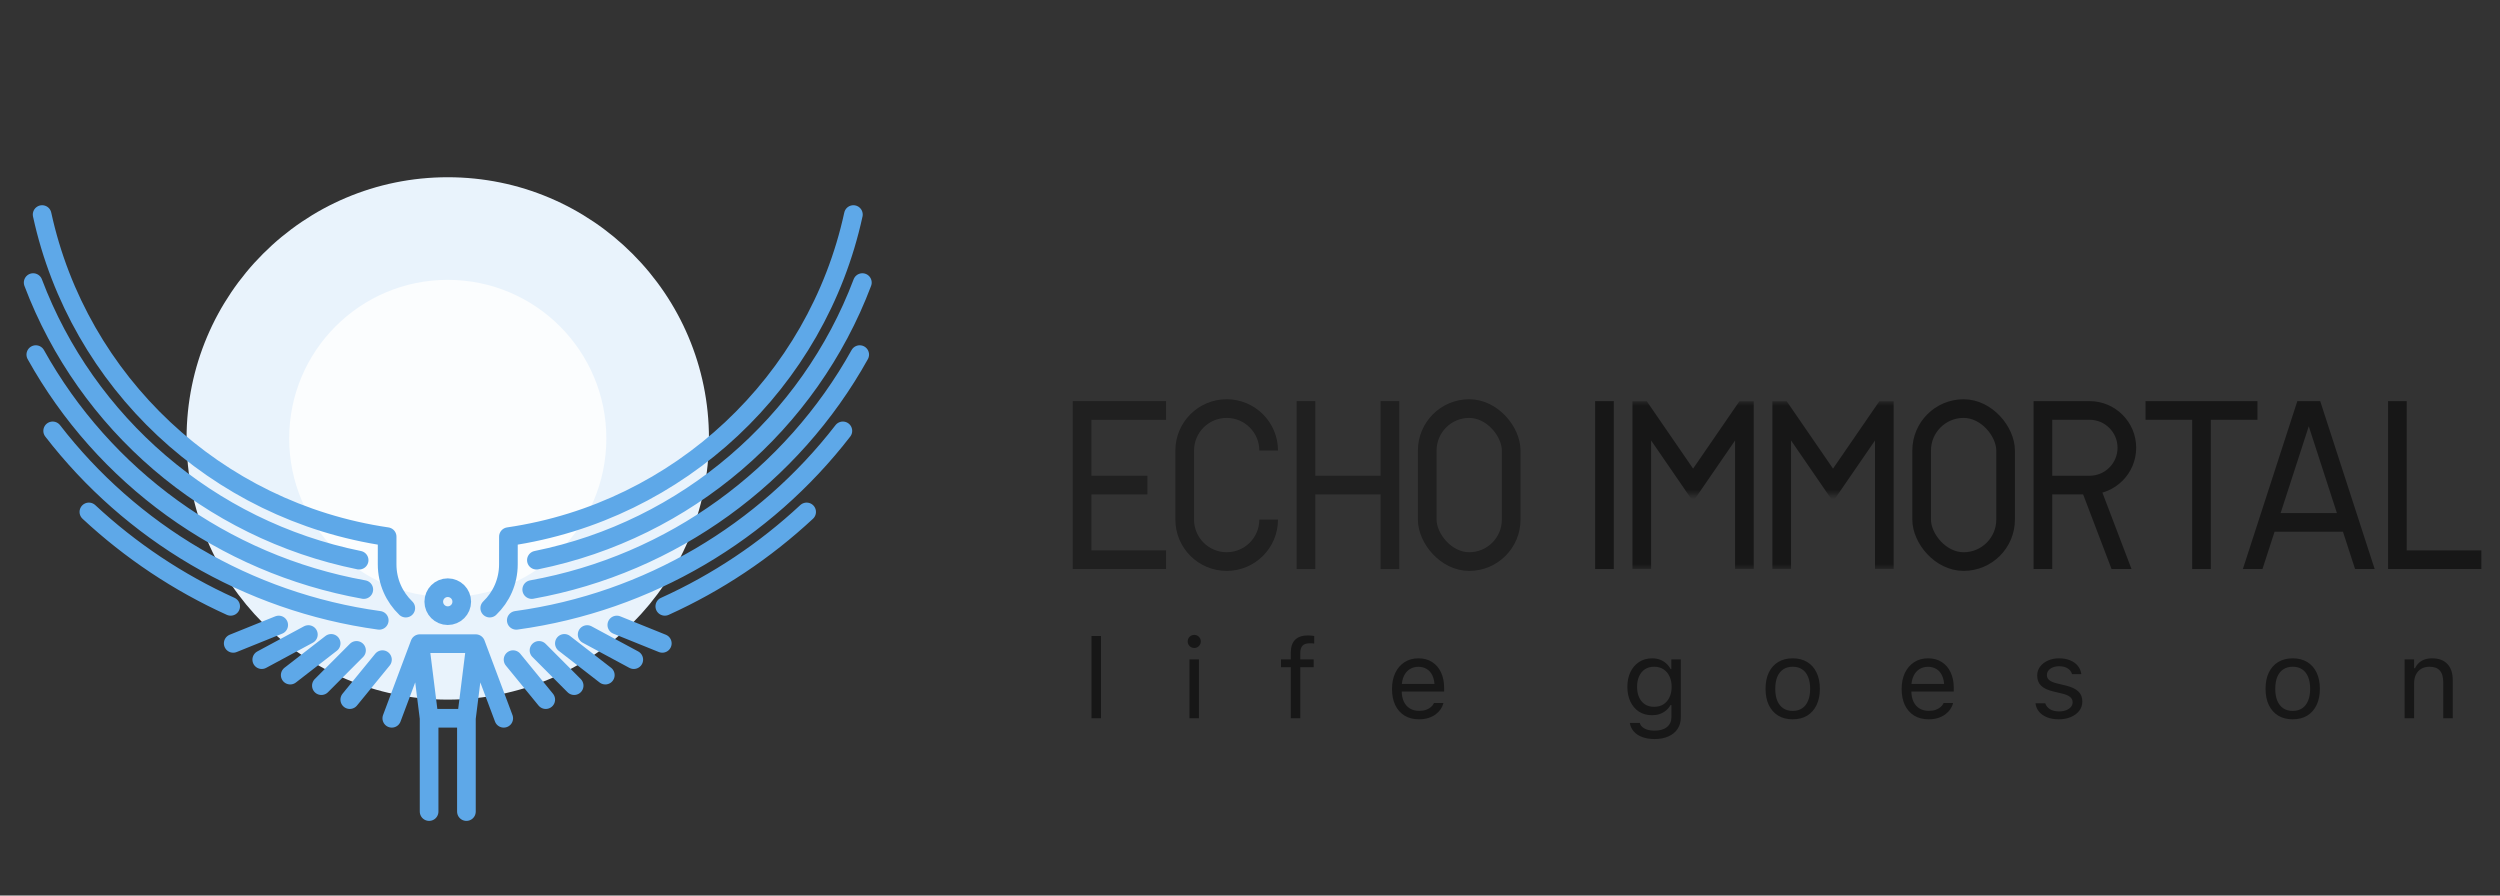 <svg width="268" height="96" fill="none" xmlns="http://www.w3.org/2000/svg"><rect width="100%" height="100%" fill="#333333" stroke="none"/><path d="M117.008 77V68.176H118.027V77H117.008ZM127.508 77V70.684H128.527V77H127.508ZM128.023 69.465C127.832 69.465 127.666 69.397 127.525 69.26C127.389 69.119 127.32 68.953 127.32 68.762C127.32 68.566 127.389 68.4 127.525 68.264C127.666 68.127 127.832 68.059 128.023 68.059C128.219 68.059 128.385 68.127 128.521 68.264C128.658 68.4 128.727 68.566 128.727 68.762C128.727 68.953 128.658 69.119 128.521 69.26C128.385 69.397 128.219 69.465 128.023 69.465ZM138.371 77V71.527H137.322V70.684H138.371V69.981C138.371 69.352 138.527 68.885 138.84 68.58C139.152 68.272 139.607 68.117 140.205 68.117C140.33 68.117 140.447 68.123 140.557 68.135C140.67 68.143 140.779 68.156 140.885 68.176V68.99C140.822 68.978 140.75 68.971 140.668 68.967C140.586 68.963 140.5 68.961 140.41 68.961C140.047 68.961 139.785 69.049 139.625 69.225C139.469 69.4 139.391 69.662 139.391 70.01V70.684H140.826V71.527H139.391V77H138.371ZM152.117 77.111C151.516 77.111 150.998 76.978 150.564 76.713C150.135 76.447 149.803 76.072 149.568 75.588C149.338 75.1 149.223 74.525 149.223 73.865V73.859C149.223 73.207 149.338 72.635 149.568 72.143C149.803 71.65 150.133 71.266 150.559 70.988C150.984 70.711 151.482 70.572 152.053 70.572C152.627 70.572 153.119 70.705 153.529 70.971C153.943 71.236 154.26 71.607 154.479 72.084C154.701 72.557 154.812 73.107 154.812 73.736V74.135H149.75V73.32H154.291L153.787 74.064V73.66C153.787 73.164 153.713 72.756 153.564 72.436C153.416 72.115 153.211 71.877 152.949 71.721C152.688 71.561 152.387 71.481 152.047 71.481C151.707 71.481 151.402 71.564 151.133 71.732C150.867 71.897 150.656 72.141 150.5 72.465C150.344 72.789 150.266 73.188 150.266 73.66V74.064C150.266 74.514 150.342 74.898 150.494 75.219C150.646 75.535 150.863 75.779 151.145 75.951C151.426 76.119 151.758 76.203 152.141 76.203C152.426 76.203 152.674 76.164 152.885 76.086C153.096 76.008 153.27 75.908 153.406 75.787C153.543 75.666 153.639 75.543 153.693 75.418L153.717 75.365H154.736L154.725 75.412C154.67 75.627 154.572 75.836 154.432 76.039C154.295 76.238 154.117 76.42 153.898 76.584C153.68 76.744 153.42 76.873 153.119 76.971C152.822 77.064 152.488 77.111 152.117 77.111ZM177.371 79.227C176.863 79.227 176.42 79.154 176.041 79.01C175.662 78.869 175.359 78.668 175.133 78.406C174.91 78.148 174.771 77.848 174.717 77.504L174.729 77.498H175.783L175.789 77.504C175.844 77.742 176.008 77.938 176.281 78.09C176.555 78.246 176.918 78.324 177.371 78.324C177.938 78.324 178.379 78.195 178.695 77.938C179.016 77.684 179.176 77.324 179.176 76.859V75.582H179.082C178.949 75.812 178.783 76.01 178.584 76.174C178.385 76.338 178.16 76.463 177.91 76.549C177.66 76.631 177.391 76.672 177.102 76.672C176.559 76.672 176.088 76.543 175.689 76.285C175.295 76.023 174.99 75.664 174.775 75.207C174.561 74.75 174.453 74.227 174.453 73.637V73.625C174.453 73.035 174.561 72.512 174.775 72.055C174.994 71.594 175.303 71.232 175.701 70.971C176.1 70.705 176.574 70.572 177.125 70.572C177.422 70.572 177.695 70.619 177.945 70.713C178.195 70.807 178.416 70.939 178.607 71.111C178.803 71.283 178.965 71.488 179.094 71.727H179.164V70.684H180.184V76.912C180.184 77.381 180.068 77.789 179.838 78.137C179.611 78.484 179.287 78.752 178.865 78.939C178.443 79.131 177.945 79.227 177.371 79.227ZM177.324 75.769C177.715 75.769 178.049 75.68 178.326 75.5C178.607 75.316 178.822 75.064 178.971 74.744C179.123 74.424 179.199 74.055 179.199 73.637V73.625C179.199 73.207 179.123 72.836 178.971 72.512C178.822 72.188 178.607 71.934 178.326 71.75C178.049 71.566 177.715 71.475 177.324 71.475C176.934 71.475 176.602 71.566 176.328 71.75C176.059 71.934 175.852 72.188 175.707 72.512C175.566 72.836 175.496 73.207 175.496 73.625V73.637C175.496 74.055 175.566 74.424 175.707 74.744C175.852 75.064 176.059 75.316 176.328 75.5C176.602 75.68 176.934 75.769 177.324 75.769ZM192.178 77.111C191.58 77.111 191.062 76.981 190.625 76.719C190.191 76.453 189.855 76.076 189.617 75.588C189.383 75.1 189.266 74.519 189.266 73.848V73.836C189.266 73.16 189.383 72.578 189.617 72.09C189.855 71.602 190.191 71.227 190.625 70.965C191.062 70.703 191.58 70.572 192.178 70.572C192.779 70.572 193.297 70.703 193.73 70.965C194.164 71.227 194.498 71.602 194.732 72.09C194.971 72.578 195.09 73.16 195.09 73.836V73.848C195.09 74.519 194.971 75.1 194.732 75.588C194.498 76.076 194.164 76.453 193.73 76.719C193.297 76.981 192.779 77.111 192.178 77.111ZM192.178 76.209C192.576 76.209 192.914 76.115 193.191 75.928C193.469 75.74 193.68 75.471 193.824 75.119C193.973 74.768 194.047 74.344 194.047 73.848V73.836C194.047 73.336 193.973 72.91 193.824 72.559C193.68 72.207 193.469 71.939 193.191 71.756C192.914 71.568 192.576 71.475 192.178 71.475C191.779 71.475 191.441 71.568 191.164 71.756C190.887 71.939 190.674 72.207 190.525 72.559C190.381 72.91 190.309 73.336 190.309 73.836V73.848C190.309 74.344 190.381 74.768 190.525 75.119C190.674 75.471 190.887 75.74 191.164 75.928C191.441 76.115 191.779 76.209 192.178 76.209ZM206.75 77.111C206.148 77.111 205.631 76.978 205.197 76.713C204.768 76.447 204.436 76.072 204.201 75.588C203.971 75.1 203.855 74.525 203.855 73.865V73.859C203.855 73.207 203.971 72.635 204.201 72.143C204.436 71.65 204.766 71.266 205.191 70.988C205.617 70.711 206.115 70.572 206.686 70.572C207.26 70.572 207.752 70.705 208.162 70.971C208.576 71.236 208.893 71.607 209.111 72.084C209.334 72.557 209.445 73.107 209.445 73.736V74.135H204.383V73.32H208.924L208.42 74.064V73.66C208.42 73.164 208.346 72.756 208.197 72.436C208.049 72.115 207.844 71.877 207.582 71.721C207.32 71.561 207.02 71.481 206.68 71.481C206.34 71.481 206.035 71.564 205.766 71.732C205.5 71.897 205.289 72.141 205.133 72.465C204.977 72.789 204.898 73.188 204.898 73.66V74.064C204.898 74.514 204.975 74.898 205.127 75.219C205.279 75.535 205.496 75.779 205.777 75.951C206.059 76.119 206.391 76.203 206.773 76.203C207.059 76.203 207.307 76.164 207.518 76.086C207.729 76.008 207.902 75.908 208.039 75.787C208.176 75.666 208.271 75.543 208.326 75.418L208.35 75.365H209.369L209.357 75.412C209.303 75.627 209.205 75.836 209.064 76.039C208.928 76.238 208.75 76.42 208.531 76.584C208.312 76.744 208.053 76.873 207.752 76.971C207.455 77.064 207.121 77.111 206.75 77.111ZM220.695 77.111C220.227 77.111 219.812 77.041 219.453 76.9C219.094 76.756 218.805 76.555 218.586 76.297C218.371 76.039 218.244 75.736 218.205 75.389H219.248C219.334 75.65 219.502 75.861 219.752 76.022C220.002 76.182 220.328 76.262 220.73 76.262C221.016 76.262 221.266 76.221 221.48 76.139C221.699 76.053 221.871 75.938 221.996 75.793C222.121 75.644 222.184 75.475 222.184 75.283V75.272C222.184 75.057 222.098 74.875 221.926 74.727C221.754 74.574 221.473 74.451 221.082 74.357L220.104 74.123C219.514 73.982 219.08 73.777 218.803 73.508C218.525 73.234 218.387 72.871 218.387 72.418V72.412C218.387 72.061 218.488 71.746 218.691 71.469C218.898 71.191 219.18 70.973 219.535 70.812C219.891 70.652 220.291 70.572 220.736 70.572C221.178 70.572 221.568 70.643 221.908 70.783C222.252 70.92 222.527 71.115 222.734 71.369C222.945 71.623 223.074 71.922 223.121 72.266H222.119C222.053 72.016 221.9 71.812 221.662 71.656C221.424 71.5 221.113 71.422 220.73 71.422C220.48 71.422 220.258 71.463 220.062 71.545C219.867 71.623 219.713 71.732 219.6 71.873C219.486 72.014 219.43 72.178 219.43 72.365V72.377C219.43 72.592 219.514 72.769 219.682 72.91C219.85 73.051 220.119 73.166 220.49 73.256L221.463 73.49C222.057 73.635 222.498 73.842 222.787 74.111C223.08 74.381 223.227 74.742 223.227 75.195V75.207C223.227 75.582 223.115 75.914 222.893 76.203C222.67 76.488 222.367 76.711 221.984 76.871C221.605 77.031 221.176 77.111 220.695 77.111ZM245.779 77.111C245.182 77.111 244.664 76.981 244.227 76.719C243.793 76.453 243.457 76.076 243.219 75.588C242.984 75.1 242.867 74.519 242.867 73.848V73.836C242.867 73.16 242.984 72.578 243.219 72.09C243.457 71.602 243.793 71.227 244.227 70.965C244.664 70.703 245.182 70.572 245.779 70.572C246.381 70.572 246.898 70.703 247.332 70.965C247.766 71.227 248.1 71.602 248.334 72.09C248.572 72.578 248.691 73.16 248.691 73.836V73.848C248.691 74.519 248.572 75.1 248.334 75.588C248.1 76.076 247.766 76.453 247.332 76.719C246.898 76.981 246.381 77.111 245.779 77.111ZM245.779 76.209C246.178 76.209 246.516 76.115 246.793 75.928C247.07 75.74 247.281 75.471 247.426 75.119C247.574 74.768 247.648 74.344 247.648 73.848V73.836C247.648 73.336 247.574 72.91 247.426 72.559C247.281 72.207 247.07 71.939 246.793 71.756C246.516 71.568 246.178 71.475 245.779 71.475C245.381 71.475 245.043 71.568 244.766 71.756C244.488 71.939 244.275 72.207 244.127 72.559C243.982 72.91 243.91 73.336 243.91 73.836V73.848C243.91 74.344 243.982 74.768 244.127 75.119C244.275 75.471 244.488 75.74 244.766 75.928C245.043 76.115 245.381 76.209 245.779 76.209ZM257.773 77V70.684H258.793V71.633H258.887C259.047 71.297 259.277 71.037 259.578 70.853C259.879 70.666 260.262 70.572 260.727 70.572C261.438 70.572 261.982 70.775 262.361 71.182C262.744 71.584 262.936 72.16 262.936 72.91V77H261.916V73.156C261.916 72.586 261.795 72.164 261.553 71.891C261.314 71.613 260.943 71.475 260.439 71.475C260.104 71.475 259.812 71.547 259.566 71.691C259.32 71.836 259.129 72.041 258.992 72.307C258.859 72.572 258.793 72.891 258.793 73.262V77H257.773Z" fill="black" fill-opacity="0.54"/><g clip-path="url(#clip0_13054_3555)"><path d="M257 43L257 60H266" stroke="black" stroke-opacity="0.54" stroke-width="2"/><g clip-path="url(#clip1_13054_3555)"><path d="M241 62.5L243.108 56M254 62.5L251.892 56M243.108 56L247 44H248L251.892 56M243.108 56H251.892" stroke="black" stroke-opacity="0.54" stroke-width="2"/></g><path d="M236 44L236 61M242 44H230" stroke="black" stroke-opacity="0.54" stroke-width="2"/><g clip-path="url(#clip2_13054_3555)"><path d="M219 52V44H224C226.209 44 228 45.791 228 48V48C228 50.209 226.209 52 224 52V52M219 52V61M219 52H224M224 52L228 62.5" stroke="black" stroke-opacity="0.54" stroke-width="2"/></g><g clip-path="url(#clip3_13054_3555)"><mask id="mask0_13054_3555" style="mask-type:alpha" maskUnits="userSpaceOnUse" x="189" y="43" width="15" height="18"><path fill-rule="evenodd" clip-rule="evenodd" d="M204 43H189V61H204V43ZM199 53H195V56H199V53Z" fill="#D9D9D9"/></mask><g mask="url(#mask0_13054_3555)"><path d="M191 61L191 44L196.5 52L202 44L202 61" stroke="black" stroke-opacity="0.54" stroke-width="2"/></g></g><rect x="206" y="43.8" width="9" height="16.4" rx="4.5" stroke="black" stroke-opacity="0.54" stroke-width="2"/><g clip-path="url(#clip4_13054_3555)"><mask id="mask1_13054_3555" style="mask-type:alpha" maskUnits="userSpaceOnUse" x="174" y="43" width="15" height="18"><path fill-rule="evenodd" clip-rule="evenodd" d="M189 43H174V61H189V43ZM184 53H180V56H184V53Z" fill="#D9D9D9"/></mask><g mask="url(#mask1_13054_3555)"><path d="M176 61L176 44L181.5 52L187 44L187 61" stroke="black" stroke-opacity="0.54" stroke-width="2"/></g></g><path d="M172 43L172 61" stroke="black" stroke-opacity="0.54" stroke-width="2"/><rect x="153" y="43.8" width="9" height="16.4" rx="4.5" stroke="black" stroke-opacity="0.38" stroke-width="2"/><path d="M140 43L140 61M149 43L149 61M149 52H140" stroke="black" stroke-opacity="0.38" stroke-width="2"/><path d="M136 55.7C136 58.185 133.985 60.2 131.5 60.2C129.015 60.2 127 58.185 127 55.7V48.3C127 45.815 129.015 43.8 131.5 43.8C133.985 43.8 136 45.815 136 48.3" stroke="black" stroke-opacity="0.38" stroke-width="2"/><path d="M125 44L116 44V60H125M123 52L116 52" stroke="black" stroke-opacity="0.38" stroke-width="2"/></g><circle cx="48" cy="47" r="28" fill="#E9F3FC"/><circle cx="48" cy="47" r="17" fill="#FBFDFE"/><path d="M45 69H51M45 69L46 77M45 69L42 77M51 69L50 77M51 69L54 77M50 77H46M50 77V87M46 77V87M49.5 64.5C49.5 65.328 48.828 66 48 66C47.172 66 46.5 65.328 46.5 64.5C46.5 63.672 47.172 63 48 63C48.828 63 49.5 63.672 49.5 64.5Z" stroke="#5EA8E8" stroke-width="2" stroke-linecap="round" stroke-linejoin="round"/><path d="M92.446 30.293C86.748 45.366 73.603 56.781 57.5 60.05M38.5 60.05C22.397 56.781 9.252 45.366 3.554 30.293M92.162 38.014C84.934 51.007 72.139 60.477 57 63.2M39 63.2C23.862 60.477 11.066 51.007 3.838 38.014M40.655 66.5C26.446 64.549 14.016 57.019 5.646 46.19M90.355 46.19C81.985 57.019 69.554 64.549 55.345 66.5M4.516 23C8.417 40.94 23.138 54.842 41.501 57.529L41.5 60.5C41.5 62.343 42.267 64.007 43.5 65.19M91.484 23C87.583 40.938 72.864 54.84 54.503 57.528L54.5 60.5C54.5 62.343 53.733 64.007 52.5 65.19M86.472 54.878C82.016 59.024 76.889 62.458 71.272 65H71.266M24.728 65C19.111 62.458 13.984 59.024 9.528 54.878M35.5 68.97L31.11 72.373M38.219 69.721L34.451 73.501M41 70.714L37.495 75M33.058 68.022L28.059 70.714M29.878 67L25 68.97M60.5 68.97L64.89 72.373M57.781 69.721L61.549 73.501M55 70.714L58.505 75M62.942 68.022L67.941 70.714M66.122 67L71 68.97" stroke="#5EA8E8" stroke-width="2" stroke-linecap="round" stroke-linejoin="round"/><defs><clipPath id="clip0_13054_3555"><rect width="151" height="20" fill="white" transform="translate(115 42)"/></clipPath><clipPath id="clip1_13054_3555"><rect width="17" height="18" fill="white" transform="translate(239 43)"/></clipPath><clipPath id="clip2_13054_3555"><rect width="13" height="18" fill="white" transform="translate(217 43)"/></clipPath><clipPath id="clip3_13054_3555"><rect width="15" height="18" fill="white" transform="translate(189 43)"/></clipPath><clipPath id="clip4_13054_3555"><rect width="15" height="18" fill="white" transform="translate(174 43)"/></clipPath></defs></svg>